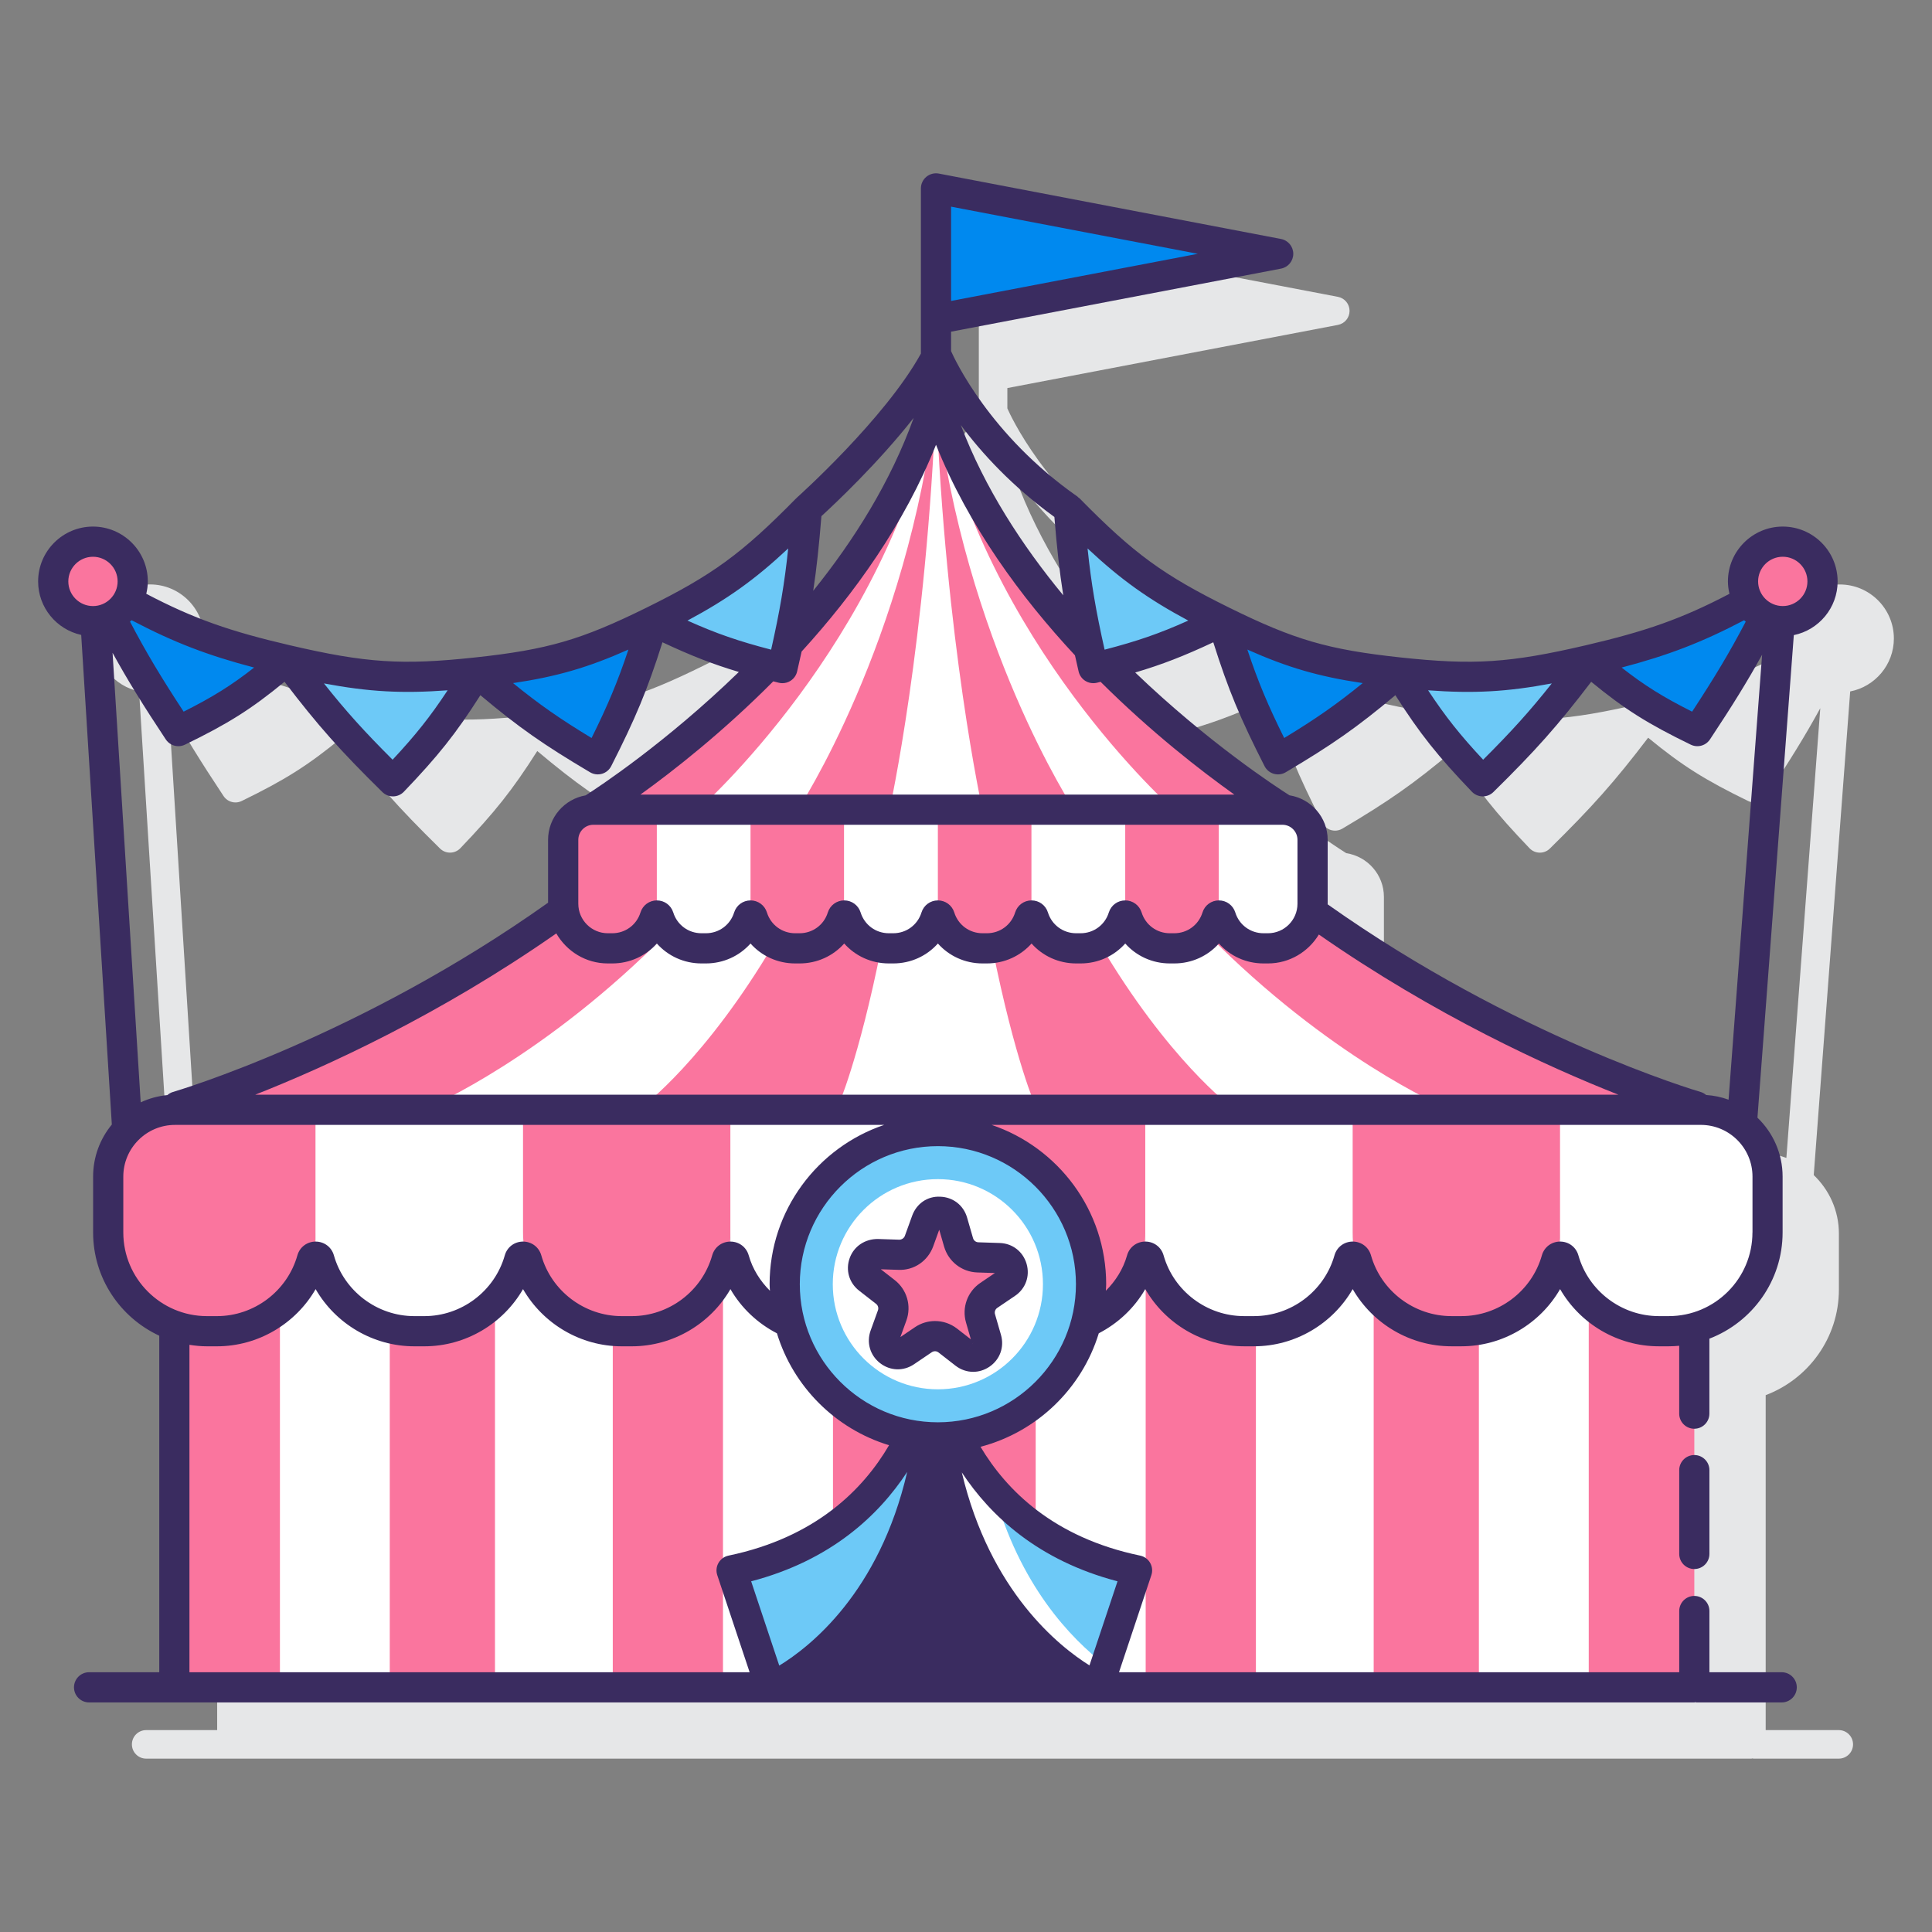 <?xml version="1.0" encoding="utf-8"?>
<!-- Generator: Adobe Illustrator 22.0.1, SVG Export Plug-In . SVG Version: 6.00 Build 0)  -->
<svg version="1.1" id="Layer_1" xmlns="http://www.w3.org/2000/svg" xmlns:xlink="http://www.w3.org/1999/xlink" x="0px" y="0px"
	 viewBox="0 0 128 128" style="enable-background:new 0 0 128 128;" xml:space="preserve">
<rect x="0" y="0" width="128" height="128" fill="#808080" stroke="none"/>
<style type="text/css">
	.st0{fill:#3A2C60;}
	.st1{fill:#E6E7E8;}
	.st2{fill:#6DC9F7;}
	.st3{fill:#FFFFFF;}
	.st4{fill:#FA759E;}
	.st5{fill:#FFD7E5;}
	.st6{fill:#D4FBFF;}
	.st7{fill:#0089EF;}
</style>
<g>
	<path class="st1" d="M125.474,42.302c0-1.974-1.606-3.579-3.579-3.579c-1.974,0-3.579,1.606-3.579,3.579
		c0,0.295,0.046,0.578,0.114,0.853c-3.21,1.688-5.599,2.506-9.604,3.439c-5.003,1.165-7.41,1.322-12.262,0.799
		c-4.805-0.518-7.036-1.167-11.369-3.305c-4.375-2.159-6.323-3.581-9.923-7.248c-0.026-0.027-0.06-0.043-0.088-0.066
		c-0.017-0.014-0.026-0.034-0.045-0.047c-5.891-4.114-8.218-9.255-8.399-9.671V25.71l21.904-4.185
		c0.446-0.085,0.768-0.475,0.768-0.929c0-0.454-0.322-0.843-0.768-0.929l-22.672-4.332c-0.276-0.051-0.563,0.021-0.78,0.2
		c-0.217,0.18-0.343,0.447-0.343,0.728v0.121v8.542v2.294c-2.392,4.341-8.178,9.519-8.238,9.572
		c-0.007,0.007-0.01,0.016-0.017,0.023c-0.009,0.008-0.02,0.013-0.029,0.022c-3.6,3.667-5.548,5.09-9.923,7.248
		c-4.333,2.138-6.564,2.787-11.369,3.305c-4.851,0.524-7.259,0.366-12.262-0.799c-4.005-0.933-6.394-1.751-9.604-3.439
		c0.068-0.275,0.114-0.557,0.114-0.853c0-1.974-1.606-3.579-3.579-3.579c-1.973,0-3.579,1.606-3.579,3.579
		c0,1.724,1.226,3.166,2.851,3.504l2.033,32.499c-0.774,0.931-1.241,2.126-1.241,3.428v3.703c0,3.02,1.801,5.622,4.382,6.805v22.386
		H9.684c-0.522,0-0.945,0.423-0.945,0.945c0,0.522,0.423,0.945,0.945,0.945h5.649h100.702c0.025,0,0.045-0.012,0.07-0.014
		c0.024,0.002,0.045,0.014,0.07,0.014h5.649c0.522,0,0.945-0.423,0.945-0.945c0-0.522-0.423-0.945-0.945-0.945h-4.843v-7.892v-5.552
		v-8.747c2.83-1.07,4.851-3.8,4.851-6.999v-3.703c0-1.525-0.642-2.901-1.667-3.879l2.415-32.042
		C124.225,45.491,125.474,44.041,125.474,42.302z M14.811,52.741c0.18,0.272,0.48,0.423,0.788,0.423
		c0.139,0,0.281-0.031,0.414-0.096c2.856-1.391,4.38-2.344,6.628-4.195c2.237,2.936,3.71,4.589,6.512,7.345
		c0.177,0.174,0.415,0.271,0.663,0.271c0.005,0,0.01,0,0.014,0c0.253-0.004,0.494-0.109,0.669-0.292
		c2.273-2.376,3.451-3.85,5.096-6.44c2.562,2.155,4.235,3.323,7.307,5.142c0.147,0.087,0.313,0.132,0.481,0.132
		c0.089,0,0.177-0.012,0.264-0.037c0.251-0.073,0.46-0.247,0.579-0.48c1.618-3.183,2.405-5.066,3.411-8.258
		c1.944,0.913,3.41,1.489,5.202,2.02c-4.874,4.746-9.413,7.724-10.238,8.25c-1.39,0.234-2.455,1.438-2.455,2.894v4.196
		c-12.505,8.897-24.668,12.498-24.887,12.56c-0.142,0.041-0.261,0.117-0.364,0.209c-0.656,0.058-1.277,0.237-1.844,0.511
		L11.17,46.798C12.208,48.703,13.253,50.39,14.811,52.741z M116.792,76.38c-0.102-0.089-0.219-0.162-0.358-0.202
		c-0.218-0.063-12.295-3.637-24.752-12.464c0-0.02,0.006-0.038,0.006-0.057v-4.235c0-1.47-1.086-2.681-2.496-2.898
		c-0.856-0.54-5.416-3.5-10.313-8.211c1.847-0.541,3.332-1.123,5.318-2.055c1.007,3.192,1.793,5.075,3.411,8.258
		c0.119,0.233,0.328,0.407,0.579,0.48c0.087,0.025,0.175,0.037,0.264,0.037c0.168,0,0.334-0.045,0.482-0.132
		c3.072-1.819,4.746-2.987,7.307-5.142c1.645,2.59,2.823,4.064,5.096,6.44c0.175,0.183,0.416,0.288,0.669,0.292
		c0.005,0,0.01,0,0.014,0c0.248,0,0.486-0.097,0.663-0.271c2.802-2.756,4.275-4.409,6.512-7.345
		c2.248,1.851,3.773,2.804,6.628,4.195c0.133,0.065,0.274,0.096,0.414,0.096c0.308,0,0.608-0.151,0.789-0.423
		c1.525-2.301,2.558-3.967,3.573-5.823l-2.246,29.795C117.862,76.529,117.339,76.414,116.792,76.38z M73.69,38.002
		c0.173,2.136,0.356,3.773,0.624,5.42c-2.862-3.439-5.458-7.428-7.062-11.825C68.634,33.511,70.716,35.853,73.69,38.002z
		 M64.495,31.148c-1.539,4.445-4.089,8.487-6.923,11.976c0.245-1.559,0.414-3.139,0.579-5.171
		C59.085,37.098,62.1,34.262,64.495,31.148z"/>
	<g>
		<g>
			<g>
				<g>
					<g>
						<g>
							<g>
								<rect x="11.551" y="84.085" class="st4" width="100.702" height="27.705"/>
								<rect x="18.546" y="84.085" class="st3" width="86.712" height="27.705"/>
								<rect x="25.823" y="84.085" class="st4" width="72.157" height="27.705"/>
								<rect x="32.794" y="84.085" class="st3" width="58.216" height="27.705"/>
								<rect x="40.598" y="84.085" class="st4" width="42.609" height="27.705"/>
								<rect x="47.899" y="84.085" class="st3" width="28.005" height="27.705"/>
								<rect x="55.187" y="84.085" class="st4" width="13.43" height="27.705"/>
							</g>
						</g>
					</g>
				</g>
				<g>
					<g>
						<g>
							<path class="st4" d="M86.903,60.452c-0.269,1.355-1.462,2.378-2.897,2.378H83.71c-1.632,0-2.955-1.323-2.955-2.955
								c0,1.632-1.323,2.955-2.955,2.955h-0.297c-1.632,0-2.955-1.323-2.955-2.955c0,1.632-1.323,2.955-2.955,2.955h-0.297
								c-1.632,0-2.955-1.323-2.955-2.955c0,1.632-1.323,2.955-2.955,2.955h-0.297c-1.632,0-2.955-1.323-2.955-2.955
								c0,1.632-1.323,2.955-2.955,2.955h-0.297c-1.632,0-2.955-1.323-2.955-2.955c0,1.632-1.323,2.955-2.955,2.955h-0.297
								c-1.632,0-2.955-1.323-2.955-2.955c0,1.632-1.323,2.955-2.955,2.955h-0.297c-1.632,0-2.955-1.323-2.955-2.955
								c0,1.632-1.323,2.955-2.955,2.955h-0.297c-1.466,0-2.674-1.071-2.906-2.472c-12.929,9.313-25.62,12.948-25.62,12.948h100.652
								C112.392,73.306,99.786,69.696,86.903,60.452z"/>
						</g>
						<path class="st3" d="M84.964,53.643h-4.208h-6.206h-6.206h-6.206H55.93h-6.206h-6.206h-4.208
							c-1.103,0-1.998,0.894-1.998,1.998v4.234c0,1.632,1.323,2.955,2.955,2.955h0.297c1.632,0,2.955-1.323,2.955-2.955
							c0,1.632,1.323,2.955,2.955,2.955h0.297c1.632,0,2.955-1.323,2.955-2.955c0,1.632,1.323,2.955,2.955,2.955h0.297
							c1.632,0,2.955-1.323,2.955-2.955c0,1.632,1.323,2.955,2.955,2.955h0.297c1.632,0,2.955-1.323,2.955-2.955
							c0,1.632,1.323,2.955,2.955,2.955h0.297c1.632,0,2.955-1.323,2.955-2.955c0,1.632,1.323,2.955,2.955,2.955h0.297
							c1.632,0,2.955-1.323,2.955-2.955c0,1.632,1.323,2.955,2.955,2.955H77.8c1.632,0,2.955-1.323,2.955-2.955
							c0,1.632,1.323,2.955,2.955,2.955h0.297c1.632,0,2.955-1.323,2.955-2.955v-4.234C86.961,54.537,86.067,53.643,84.964,53.643z"
							/>
						<g>
							<path class="st3" d="M79.972,61.865c-0.54,0.589-1.309,0.965-2.171,0.965h-0.297c-1.632,0-2.955-1.323-2.955-2.955
								c0,1.632-1.323,2.955-2.955,2.955h-0.297c-1.632,0-2.955-1.323-2.955-2.955c0,1.632-1.323,2.955-2.955,2.955h-0.297
								c-1.632,0-2.955-1.323-2.955-2.955c0,1.632-1.323,2.955-2.955,2.955h-0.297c-1.632,0-2.955-1.323-2.955-2.955
								c0,1.632-1.323,2.955-2.955,2.955h-0.297c-1.632,0-2.955-1.323-2.955-2.955c0,1.632-1.323,2.955-2.955,2.955h-0.297
								c-0.899,0-1.695-0.41-2.237-1.044c-8.123,8.257-15.711,11.52-15.711,11.52h67.082C95.607,73.306,88.066,70.066,79.972,61.865
								z"/>
						</g>
						<g>
							<path class="st4" d="M72.862,62.534c-0.386,0.184-0.812,0.296-1.268,0.296h-0.297c-1.632,0-2.955-1.323-2.955-2.955
								c0,1.632-1.323,2.955-2.955,2.955h-0.297c-1.632,0-2.955-1.323-2.955-2.955c0,1.632-1.323,2.955-2.955,2.955h-0.297
								c-1.632,0-2.955-1.323-2.955-2.955c0,1.632-1.323,2.955-2.955,2.955h-0.297c-0.499,0-0.963-0.136-1.375-0.354
								c-4.563,7.743-8.722,10.83-8.722,10.83H81.55C81.55,73.306,77.411,70.233,72.862,62.534z"/>
						</g>
						<g>
							<path class="st3" d="M65.388,62.83h-0.297c-1.632,0-2.955-1.323-2.955-2.955c0,1.632-1.323,2.955-2.955,2.955h-0.297
								c-0.171,0-0.336-0.022-0.498-0.05c-1.51,7.52-2.872,10.526-2.872,10.526h13.102c0,0-1.36-3.002-2.869-10.512
								C65.629,62.808,65.511,62.83,65.388,62.83z"/>
						</g>
						<g>
							<g>
								<g>
									<path class="st2" d="M63.46,95.135c-0.392,0.051-0.789,0.084-1.194,0.09C64.142,108.09,72.75,111.79,72.75,111.79
										l2.583-7.748C68.494,102.618,65.117,98.522,63.46,95.135z"/>
									<path class="st3" d="M65.817,98.701c-1.03-1.183-1.788-2.415-2.352-3.567c-0.394,0.052-0.793,0.085-1.199,0.09
										C64.142,108.09,72.75,111.79,72.75,111.79l0.49-1.47C70.938,108.559,67.537,105.018,65.817,98.701z"/>
									<path class="st2" d="M60.377,95.068c-1.645,3.4-5.022,7.54-11.905,8.974l2.583,7.748c0,0,8.618-3.705,10.487-16.59
										C61.147,95.178,60.758,95.135,60.377,95.068z"/>
								</g>
							</g>
						</g>
					</g>
				</g>
				<polygon class="st7" points="62.012,21.147 62.012,12.483 84.684,16.815 				"/>
				<g>
					<g>
						<path class="st4" d="M85.074,53.647c0,0-18.226-11.06-23.062-27.211c-4.835,16.15-22.839,27.207-22.839,27.207L85.074,53.647z
							"/>
					</g>
					<g>
						<path class="st3" d="M77.767,53.643c0,0-12.532-11.056-15.755-27.207c-3.223,16.15-15.755,27.207-15.755,27.207H77.767z"/>
					</g>
					<g>
						<path class="st4" d="M71.164,53.643c0,0-7.28-11.056-9.152-27.207c-1.872,16.15-9.152,27.207-9.152,27.207H71.164z"/>
					</g>
					<g>
						<path class="st3" d="M65.09,53.643c0,0-2.448-11.056-3.077-27.207c-0.629,16.15-3.077,27.207-3.077,27.207H65.09z"/>
					</g>
				</g>
				<g>
					<g>
						<path class="st7" d="M8.443,39.81c-0.258,0.456-0.645,0.825-1.115,1.059c1.346,2.636,2.482,4.537,4.49,7.568
							c3.169-1.543,4.613-2.511,7.197-4.705C14.709,42.73,12.172,41.838,8.443,39.81z"/>
						<path class="st2" d="M19.015,43.732c2.544,3.388,3.956,5.017,7.02,8.031c2.538-2.653,3.651-4.121,5.558-7.213
							C26.699,45.078,24.142,44.927,19.015,43.732z"/>
						<path class="st7" d="M31.593,44.551c2.987,2.564,4.6,3.737,8.01,5.755c1.796-3.532,2.529-5.387,3.676-9.152
							C38.865,43.332,36.486,44.023,31.593,44.551z"/>
						<path class="st2" d="M43.279,41.153c3.267,1.588,4.994,2.23,8.558,3.109c0.971-4.187,1.29-6.319,1.62-10.543
							C49.769,37.477,47.693,38.975,43.279,41.153z"/>
					</g>
				</g>
				<g>
					<g>
						<path class="st7" d="M115.83,39.81c-3.729,2.028-6.266,2.92-10.572,3.922c2.584,2.194,4.028,3.162,7.197,4.705
							c2.009-3.031,3.144-4.932,4.49-7.568C116.475,40.635,116.089,40.266,115.83,39.81z"/>
						<path class="st2" d="M92.68,44.551c1.907,3.092,3.02,4.56,5.558,7.213c3.064-3.014,4.476-4.643,7.02-8.031
							C100.131,44.927,97.574,45.078,92.68,44.551z"/>
						<path class="st7" d="M80.994,41.153c1.147,3.766,1.88,5.62,3.676,9.152c3.41-2.018,5.023-3.191,8.01-5.755
							C87.787,44.023,85.408,43.332,80.994,41.153z"/>
						<path class="st2" d="M70.815,33.72c0.331,4.224,0.649,6.356,1.621,10.543c3.565-0.879,5.291-1.522,8.558-3.109
							C76.58,38.975,74.503,37.477,70.815,33.72z"/>
					</g>
				</g>
				<circle class="st4" cx="6.16" cy="38.52" r="2.634"/>
				<circle class="st4" cx="118.113" cy="38.52" r="2.634"/>
			</g>
			<g>
				<g>
					<g>
						<path class="st4" d="M11.593,73.527c-2.443,0-4.424,1.981-4.424,4.424v3.703c0,3.613,2.929,6.543,6.543,6.543h0.657
							c3.613,0,6.543-2.929,6.543-6.543v-8.127H11.593z"/>
						<path class="st3" d="M20.911,73.527v8.127c0,3.613,2.929,6.543,6.543,6.543h0.657c3.613,0,6.543-2.929,6.543-6.543v-8.127
							H20.911z"/>
						<path class="st4" d="M34.653,73.527v8.127c0,3.613,2.929,6.543,6.543,6.543h0.657c3.613,0,6.543-2.929,6.543-6.543v-8.127
							H34.653z"/>
						<path class="st3" d="M51.989,85.083c0-5.605,4.543-10.148,10.148-10.148v-1.408H48.395v8.127c0,2.686,1.62,4.991,3.935,5.999
							C52.115,86.831,51.989,85.973,51.989,85.083z"/>
						<path class="st4" d="M62.136,73.527v1.408c5.605,0,10.148,4.543,10.148,10.148c0,0.89-0.126,1.748-0.341,2.57
							c2.315-1.008,3.935-3.313,3.935-5.999v-8.127H62.136z"/>
						<path class="st3" d="M75.878,73.527v8.127c0,3.613,2.929,6.543,6.543,6.543h0.657c3.613,0,6.543-2.929,6.543-6.543v-8.127
							H75.878z"/>
						<path class="st4" d="M89.62,73.527v8.127c0,3.613,2.929,6.543,6.543,6.543h0.657c3.613,0,6.543-2.929,6.543-6.543v-8.127
							H89.62z"/>
						<path class="st3" d="M112.68,73.527h-9.318v8.127c0,3.613,2.929,6.543,6.543,6.543h0.657c3.613,0,6.543-2.929,6.543-6.543
							v-3.703C117.104,75.508,115.123,73.527,112.68,73.527z"/>
					</g>
				</g>
				
					<ellipse transform="matrix(0.707 -0.707 0.707 0.707 -41.963 68.857)" class="st2" cx="62.136" cy="85.083" rx="10.148" ry="10.148"/>
				<circle class="st3" cx="62.136" cy="85.083" r="6.962"/>
				<path class="st4" d="M63.915,89.686l-1.122-0.873c-0.471-0.366-1.124-0.388-1.618-0.053l-1.178,0.798
					c-0.734,0.497-1.675-0.235-1.374-1.069l0.484-1.337c0.203-0.561,0.022-1.189-0.449-1.555l-1.122-0.873
					c-0.7-0.544-0.294-1.666,0.592-1.637l1.422,0.047c0.596,0.02,1.137-0.347,1.34-0.908l0.484-1.337
					c0.302-0.834,1.493-0.794,1.739,0.057l0.395,1.366c0.166,0.573,0.681,0.975,1.278,0.994l1.422,0.047
					c0.886,0.029,1.217,1.175,0.483,1.672l-1.178,0.798c-0.494,0.335-0.716,0.949-0.551,1.522l0.395,1.366
					C65.602,89.562,64.614,90.23,63.915,89.686z"/>
			</g>
		</g>
		<g>
			<g>
				<path class="st4" d="M39.309,53.643c-1.103,0-1.998,0.894-1.998,1.998v4.235c0,1.632,1.323,2.955,2.955,2.955h0.297
					c1.632,0,2.955-1.323,2.955-2.955v-6.232H39.309z"/>
				<path class="st3" d="M43.518,53.643v6.232c0,1.632,1.323,2.955,2.955,2.955h0.297c1.632,0,2.955-1.323,2.955-2.955v-6.232
					H43.518z"/>
				<path class="st4" d="M49.724,53.643v6.232c0,1.632,1.323,2.955,2.955,2.955h0.297c1.632,0,2.955-1.323,2.955-2.955v-6.232
					H49.724z"/>
				<path class="st3" d="M55.93,53.643v6.232c0,1.632,1.323,2.955,2.955,2.955h0.297c1.632,0,2.955-1.323,2.955-2.955v-6.232H55.93z
					"/>
				<path class="st4" d="M62.136,53.643v6.232c0,1.632,1.323,2.955,2.955,2.955h0.297c1.632,0,2.955-1.323,2.955-2.955v-6.232
					H62.136z"/>
				<path class="st3" d="M68.343,53.643v6.232c0,1.632,1.323,2.955,2.955,2.955h0.297c1.632,0,2.955-1.323,2.955-2.955v-6.232
					H68.343z"/>
				<path class="st4" d="M74.549,53.643v6.232c0,1.632,1.323,2.955,2.955,2.955H77.8c1.632,0,2.955-1.323,2.955-2.955v-6.232H74.549
					z"/>
				<path class="st3" d="M84.964,53.643h-4.208v6.232c0,1.632,1.323,2.955,2.955,2.955h0.297c1.632,0,2.955-1.323,2.955-2.955
					v-4.235C86.961,54.537,86.067,53.643,84.964,53.643z"/>
			</g>
		</g>
		<g>
			<path class="st0" d="M112.253,96.4c-0.552,0-1,0.448-1,1v5.552c0,0.552,0.448,1,1,1s1-0.448,1-1V97.4
				C113.253,96.848,112.805,96.4,112.253,96.4z"/>
			<path class="st0" d="M121.747,38.52c0-2.003-1.63-3.633-3.634-3.633s-3.634,1.63-3.634,3.633c0,0.283,0.04,0.556,0.102,0.821
				c-3.181,1.668-5.572,2.492-9.55,3.418c0,0,0,0-0.001,0c-4.997,1.163-7.4,1.32-12.243,0.798c-4.798-0.518-7.025-1.165-11.351-3.3
				c-4.369-2.156-6.314-3.577-9.908-7.237c-0.028-0.028-0.063-0.045-0.094-0.07c-0.018-0.015-0.028-0.036-0.047-0.049
				c-5.828-4.071-8.161-9.148-8.376-9.638v-1.289l21.859-4.177c0.472-0.09,0.813-0.502,0.813-0.982s-0.341-0.892-0.813-0.982
				L62.2,11.5c-0.291-0.056-0.595,0.022-0.825,0.212c-0.23,0.19-0.363,0.473-0.363,0.771v0.122v8.542v2.28
				c-2.391,4.33-8.16,9.493-8.219,9.546c-0.008,0.007-0.01,0.017-0.018,0.024c-0.01,0.009-0.022,0.014-0.031,0.023
				c-3.594,3.661-5.539,5.081-9.908,7.237c-4.326,2.135-6.553,2.782-11.351,3.3c-4.844,0.522-7.247,0.366-12.243-0.798
				c0,0,0,0-0.001,0c-3.978-0.926-6.369-1.75-9.55-3.418c0.062-0.265,0.102-0.537,0.102-0.821c0-2.003-1.63-3.633-3.633-3.633
				c-2.004,0-3.634,1.63-3.634,3.633c0,1.736,1.224,3.186,2.854,3.545l2.029,32.439c-0.774,0.938-1.24,2.139-1.24,3.447v3.703
				c0,3.03,1.799,5.641,4.382,6.839v22.297H5.902c-0.552,0-1,0.448-1,1s0.448,1,1,1h5.649h100.702c0.025,0,0.045-0.012,0.07-0.014
				c0.024,0.002,0.045,0.014,0.07,0.014h5.649c0.552,0,1-0.448,1-1s-0.448-1-1-1h-4.789v-4.056c0-0.552-0.448-1-1-1s-1,0.448-1,1
				v4.056H74.137l2.144-6.432c0.09-0.271,0.061-0.567-0.082-0.815c-0.142-0.248-0.383-0.422-0.663-0.48
				c-5.712-1.19-8.849-4.313-10.574-7.209c3.734-0.981,6.712-3.844,7.835-7.52c1.275-0.659,2.354-1.668,3.08-2.927
				c1.324,2.296,3.809,3.789,6.543,3.789h0.657c2.733,0,5.219-1.493,6.542-3.789c1.324,2.296,3.809,3.789,6.542,3.789h0.657
				c2.733,0,5.219-1.493,6.542-3.789c1.324,2.296,3.809,3.789,6.542,3.789h0.657c0.234,0,0.464-0.014,0.692-0.035v4.497
				c0,0.552,0.448,1,1,1s1-0.448,1-1v-4.968c2.832-1.087,4.851-3.827,4.851-7.037v-3.703c0-1.532-0.641-2.914-1.666-3.901
				l2.409-31.971C120.5,41.738,121.747,40.272,121.747,38.52z M118.113,36.886c0.901,0,1.634,0.733,1.634,1.633
				c0,0.901-0.733,1.634-1.634,1.634s-1.634-0.733-1.634-1.634C116.479,37.619,117.212,36.886,118.113,36.886z M115.551,41.093
				c0.033,0.033,0.074,0.058,0.109,0.09c-1.071,2.044-2.051,3.676-3.553,5.966c-1.91-0.961-3.147-1.727-4.671-2.922
				C110.505,43.423,112.75,42.563,115.551,41.093z M102.811,45.278c-1.465,1.85-2.683,3.193-4.549,5.055
				c-1.526-1.637-2.491-2.845-3.646-4.599C97.611,45.957,99.845,45.837,102.811,45.278z M90.283,45.257
				c-1.748,1.422-3.126,2.38-5.202,3.638c-1.078-2.174-1.729-3.722-2.441-5.859C85.308,44.225,87.391,44.83,90.283,45.257z
				 M78.726,41.115c-1.915,0.861-3.377,1.363-5.543,1.927c-0.577-2.573-0.884-4.36-1.129-6.706
				C74.255,38.398,76.078,39.697,78.726,41.115z M87.378,61.914c7.695,5.358,15.163,8.767,19.846,10.613H16.907
				c4.703-1.855,12.217-5.285,19.949-10.685c0.685,1.182,1.949,1.988,3.411,1.988h0.296c1.161,0,2.223-0.496,2.955-1.32
				c0.732,0.823,1.794,1.32,2.955,1.32h0.296c1.161,0,2.223-0.497,2.955-1.32c0.732,0.824,1.793,1.32,2.955,1.32h0.297
				c1.162,0,2.223-0.497,2.955-1.32c0.732,0.824,1.793,1.32,2.955,1.32h0.296c1.161,0,2.223-0.496,2.955-1.32
				c0.732,0.823,1.794,1.32,2.955,1.32h0.296c1.161,0,2.223-0.497,2.955-1.32c0.732,0.824,1.793,1.32,2.955,1.32h0.297
				c1.162,0,2.223-0.497,2.955-1.32c0.732,0.824,1.793,1.32,2.955,1.32H77.8c1.161,0,2.223-0.496,2.955-1.32
				c0.732,0.823,1.794,1.32,2.955,1.32h0.296C85.439,63.83,86.684,63.057,87.378,61.914z M9.321,73.033L7.458,43.251
				c1.001,1.822,2.027,3.477,3.526,5.738c0.191,0.288,0.508,0.448,0.834,0.448c0.147,0,0.297-0.033,0.437-0.101
				c2.841-1.383,4.365-2.333,6.596-4.166c2.222,2.913,3.694,4.563,6.483,7.306c0.187,0.184,0.439,0.287,0.701,0.287
				c0.005,0,0.01,0,0.015,0c0.268-0.004,0.522-0.115,0.708-0.309c2.262-2.364,3.44-3.835,5.069-6.395
				c2.538,2.132,4.21,3.297,7.267,5.107c0.156,0.092,0.332,0.14,0.509,0.14c0.094,0,0.188-0.013,0.279-0.04
				c0.265-0.077,0.487-0.261,0.612-0.507c1.611-3.168,2.397-5.048,3.396-8.206c1.884,0.883,3.325,1.449,5.06,1.967
				c-4.827,4.687-9.308,7.637-10.148,8.174c-1.411,0.243-2.491,1.467-2.491,2.947v4.165c-12.488,8.879-24.628,12.475-24.847,12.538
				c-0.144,0.041-0.268,0.116-0.374,0.209C10.463,72.611,9.869,72.779,9.321,73.033z M84.963,54.643c0.55,0,0.998,0.448,0.998,0.998
				v4.234c0,1.078-0.877,1.955-1.955,1.955H83.71c-0.861,0-1.612-0.552-1.867-1.372c-0.148-0.48-0.585-0.804-1.088-0.804
				c-0.503,0-0.94,0.323-1.088,0.802c-0.255,0.822-1.006,1.374-1.867,1.374h-0.296c-0.861,0-1.612-0.552-1.868-1.375
				c-0.149-0.479-0.586-0.801-1.087-0.801s-0.938,0.322-1.088,0.802c-0.255,0.821-1.005,1.374-1.867,1.374h-0.297
				c-0.861,0-1.612-0.552-1.867-1.372c-0.148-0.48-0.584-0.803-1.086-0.804c-0.001,0-0.001,0-0.002,0
				c-0.501,0-0.938,0.322-1.088,0.802C67,61.278,66.249,61.83,65.388,61.83h-0.296c-0.861,0-1.612-0.552-1.868-1.375
				c-0.149-0.479-0.586-0.801-1.087-0.801c0,0-0.001,0-0.002,0c-0.501,0.001-0.938,0.324-1.085,0.802
				c-0.255,0.822-1.006,1.374-1.867,1.374h-0.296c-0.861,0-1.612-0.552-1.868-1.375c-0.149-0.479-0.586-0.801-1.087-0.801
				s-0.938,0.322-1.088,0.802c-0.255,0.821-1.005,1.374-1.867,1.374h-0.297c-0.861,0-1.612-0.552-1.867-1.372
				c-0.148-0.48-0.584-0.803-1.086-0.804c-0.001,0-0.001,0-0.002,0c-0.501,0-0.938,0.322-1.088,0.802
				c-0.255,0.822-1.006,1.374-1.867,1.374h-0.296c-0.861,0-1.612-0.552-1.868-1.375c-0.149-0.479-0.586-0.801-1.087-0.801
				c0,0-0.001,0-0.002,0c-0.501,0.001-0.938,0.324-1.085,0.802c-0.255,0.822-1.006,1.374-1.867,1.374h-0.296
				c-1.078,0-1.955-0.877-1.955-1.955v-4.234c0-0.55,0.448-0.998,0.998-0.998H84.963z M42.431,52.643
				c2.204-1.588,5.464-4.146,8.8-7.503c0.125,0.031,0.237,0.062,0.367,0.094c0.079,0.02,0.159,0.029,0.239,0.029
				c0.183,0,0.364-0.05,0.523-0.148c0.228-0.14,0.391-0.365,0.451-0.626c0.108-0.466,0.206-0.901,0.299-1.323
				c3.466-3.802,6.807-8.43,8.903-13.698c2.15,5.383,5.623,10.099,9.206,13.949c0.078,0.349,0.155,0.695,0.242,1.072
				c0.061,0.261,0.223,0.486,0.451,0.626c0.159,0.098,0.34,0.148,0.523,0.148c0.08,0,0.161-0.01,0.239-0.029
				c0.086-0.021,0.159-0.041,0.242-0.062c3.357,3.34,6.638,5.887,8.862,7.471H42.431z M69.856,34.25
				c0.165,2.035,0.338,3.62,0.588,5.191c-2.728-3.303-5.204-7.104-6.789-11.281C65.034,30.013,67.048,32.217,69.856,34.25z
				 M63.012,19.938v-6.246l16.344,3.123L63.012,19.938z M60.533,27.686c-1.524,4.235-3.95,8.1-6.656,11.457
				c0.227-1.488,0.388-3.013,0.544-4.946C55.346,33.35,58.189,30.672,60.533,27.686z M52.22,36.336
				c-0.245,2.345-0.553,4.132-1.13,6.706c-2.166-0.563-3.628-1.066-5.543-1.927C48.195,39.698,50.018,38.398,52.22,36.336z
				 M41.634,43.036c-0.712,2.136-1.363,3.684-2.441,5.859c-2.076-1.258-3.455-2.215-5.202-3.638
				C36.882,44.83,38.965,44.225,41.634,43.036z M29.657,45.734c-1.155,1.753-2.12,2.961-3.646,4.599
				c-1.866-1.862-3.084-3.206-4.549-5.055C24.428,45.837,26.664,45.957,29.657,45.734z M12.166,47.149
				c-1.502-2.291-2.482-3.923-3.553-5.966c0.034-0.032,0.075-0.056,0.109-0.09c2.8,1.47,5.046,2.33,8.115,3.134
				C15.313,45.423,14.076,46.188,12.166,47.149z M4.526,38.52c0-0.9,0.733-1.633,1.634-1.633c0.9,0,1.633,0.733,1.633,1.633
				c0,0.901-0.733,1.634-1.633,1.634C5.259,40.153,4.526,39.421,4.526,38.52z M8.169,81.654v-3.703c0-1.888,1.536-3.423,3.423-3.423
				h46.986c-4.406,1.489-7.59,5.654-7.59,10.556c0,0.146,0.016,0.287,0.022,0.432c-0.643-0.644-1.148-1.432-1.407-2.348
				c-0.155-0.544-0.64-0.91-1.209-0.91c0,0-0.001,0-0.001,0c-0.569,0-1.054,0.367-1.208,0.911c-0.671,2.372-2.865,4.028-5.333,4.028
				h-0.657c-2.468,0-4.662-1.657-5.333-4.029c-0.155-0.544-0.64-0.91-1.209-0.91c0,0,0,0-0.001,0c-0.569,0-1.054,0.367-1.208,0.911
				c-0.671,2.372-2.865,4.028-5.333,4.028h-0.657c-2.468,0-4.662-1.657-5.333-4.027c-0.154-0.545-0.639-0.911-1.208-0.912
				c0,0,0,0-0.001,0c-0.569,0-1.054,0.366-1.209,0.911c-0.671,2.372-2.865,4.028-5.333,4.028h-0.657
				C10.656,87.196,8.169,84.71,8.169,81.654z M12.551,89.098c0.379,0.059,0.765,0.099,1.161,0.099h0.657
				c2.733,0,5.219-1.494,6.542-3.789c1.324,2.296,3.809,3.789,6.542,3.789h0.657c2.733,0,5.219-1.493,6.542-3.789
				c1.324,2.296,3.809,3.789,6.542,3.789h0.657c2.733,0,5.219-1.493,6.542-3.789c0.726,1.259,1.805,2.268,3.081,2.927
				c1.082,3.542,3.883,6.338,7.428,7.415c-1.711,2.925-4.856,6.11-10.636,7.314c-0.279,0.058-0.521,0.233-0.663,0.48
				c-0.143,0.248-0.172,0.544-0.082,0.815l2.144,6.432H12.551V89.098z M51.628,110.35l-1.862-5.584
				c5.263-1.378,8.436-4.347,10.338-7.248C58.251,105.516,53.651,109.115,51.628,110.35z M74.038,104.765l-1.858,5.572
				c-2.004-1.251-6.585-4.886-8.458-12.786C65.627,100.442,68.796,103.393,74.038,104.765z M62.136,94.231
				c-5.044,0-9.147-4.104-9.147-9.148s4.104-9.148,9.147-9.148c5.044,0,9.148,4.104,9.148,9.148S67.181,94.231,62.136,94.231z
				 M116.104,81.654c0,3.056-2.486,5.542-5.542,5.542h-0.657c-2.469,0-4.662-1.657-5.333-4.027
				c-0.154-0.545-0.639-0.911-1.208-0.912c0,0,0,0-0.001,0c-0.569,0-1.054,0.366-1.209,0.911c-0.671,2.372-2.865,4.028-5.333,4.028
				h-0.657c-2.469,0-4.662-1.657-5.333-4.027c-0.154-0.545-0.639-0.911-1.208-0.912c0,0,0,0-0.001,0
				c-0.569,0-1.054,0.366-1.209,0.911c-0.671,2.372-2.865,4.028-5.333,4.028h-0.657c-2.469,0-4.662-1.657-5.333-4.027
				c-0.154-0.545-0.64-0.912-1.209-0.912c-0.569,0-1.055,0.366-1.209,0.911c-0.259,0.915-0.763,1.703-1.407,2.347
				c0.006-0.144,0.022-0.286,0.022-0.432c0-4.902-3.185-9.066-7.59-10.556h46.986c1.888,0,3.424,1.536,3.424,3.423V81.654z
				 M113.036,72.546c-0.105-0.089-0.227-0.161-0.368-0.201c-0.218-0.063-12.27-3.626-24.71-12.432c0-0.013,0.004-0.024,0.004-0.037
				v-4.234c0-1.493-1.1-2.724-2.531-2.951c-0.867-0.548-5.369-3.482-10.22-8.136c1.787-0.528,3.247-1.099,5.172-2.002
				c1,3.16,1.786,5.04,3.397,8.206c0.125,0.247,0.347,0.43,0.612,0.507c0.092,0.026,0.186,0.04,0.279,0.04
				c0.178,0,0.354-0.047,0.509-0.14c3.057-1.81,4.729-2.975,7.267-5.107c1.629,2.561,2.808,4.031,5.069,6.395
				c0.185,0.193,0.44,0.304,0.708,0.309c0.005,0,0.01,0,0.015,0c0.262,0,0.514-0.103,0.701-0.287
				c2.788-2.742,4.26-4.393,6.482-7.305c2.23,1.832,3.754,2.782,6.595,4.165c0.141,0.068,0.29,0.101,0.438,0.101
				c0.326,0,0.643-0.16,0.834-0.447c1.464-2.208,2.476-3.839,3.455-5.612l-2.222,29.479
				C114.053,72.686,113.555,72.58,113.036,72.546z"/>
			<path class="st0" d="M66.239,82.352l-1.422-0.047c-0.164-0.005-0.304-0.115-0.35-0.272l-0.395-1.366
				c-0.234-0.812-0.932-1.354-1.776-1.382c-0.864-0.045-1.577,0.467-1.864,1.262l-0.484,1.337c-0.056,0.154-0.22,0.251-0.367,0.249
				l-1.422-0.047c-0.841-0.002-1.576,0.469-1.864,1.263c-0.287,0.794-0.042,1.643,0.625,2.162l1.123,0.874
				c0.129,0.101,0.179,0.271,0.123,0.425l-0.484,1.338c-0.287,0.794-0.042,1.644,0.625,2.163c0.667,0.518,1.55,0.548,2.25,0.074
				l1.177-0.797c0.136-0.092,0.314-0.086,0.443,0.014l1.123,0.874c0.351,0.273,0.762,0.411,1.174,0.411
				c0.372,0,0.744-0.112,1.076-0.336c0.7-0.474,1-1.305,0.766-2.117l-0.395-1.367c-0.045-0.157,0.016-0.324,0.151-0.416l1.177-0.798
				c0.7-0.474,1-1.305,0.766-2.117S67.085,82.38,66.239,82.352z M63.915,89.686l0.614-0.789c0,0,0,0,0.001,0L63.915,89.686z
				 M64.951,84.994c-0.855,0.579-1.237,1.635-0.95,2.627l0.322,1.115l-0.916-0.712c-0.429-0.334-0.944-0.502-1.459-0.502
				c-0.464,0-0.929,0.136-1.333,0.41l-0.961,0.651l0.395-1.092c0.352-0.972,0.04-2.051-0.775-2.685l-0.917-0.713l1.16,0.038
				c1.05,0.047,1.962-0.595,2.314-1.567l0.395-1.091l0.322,1.115c0.287,0.993,1.173,1.683,2.206,1.716l1.16,0.038L64.951,84.994z"/>
		</g>
	</g>
</g>
</svg>
